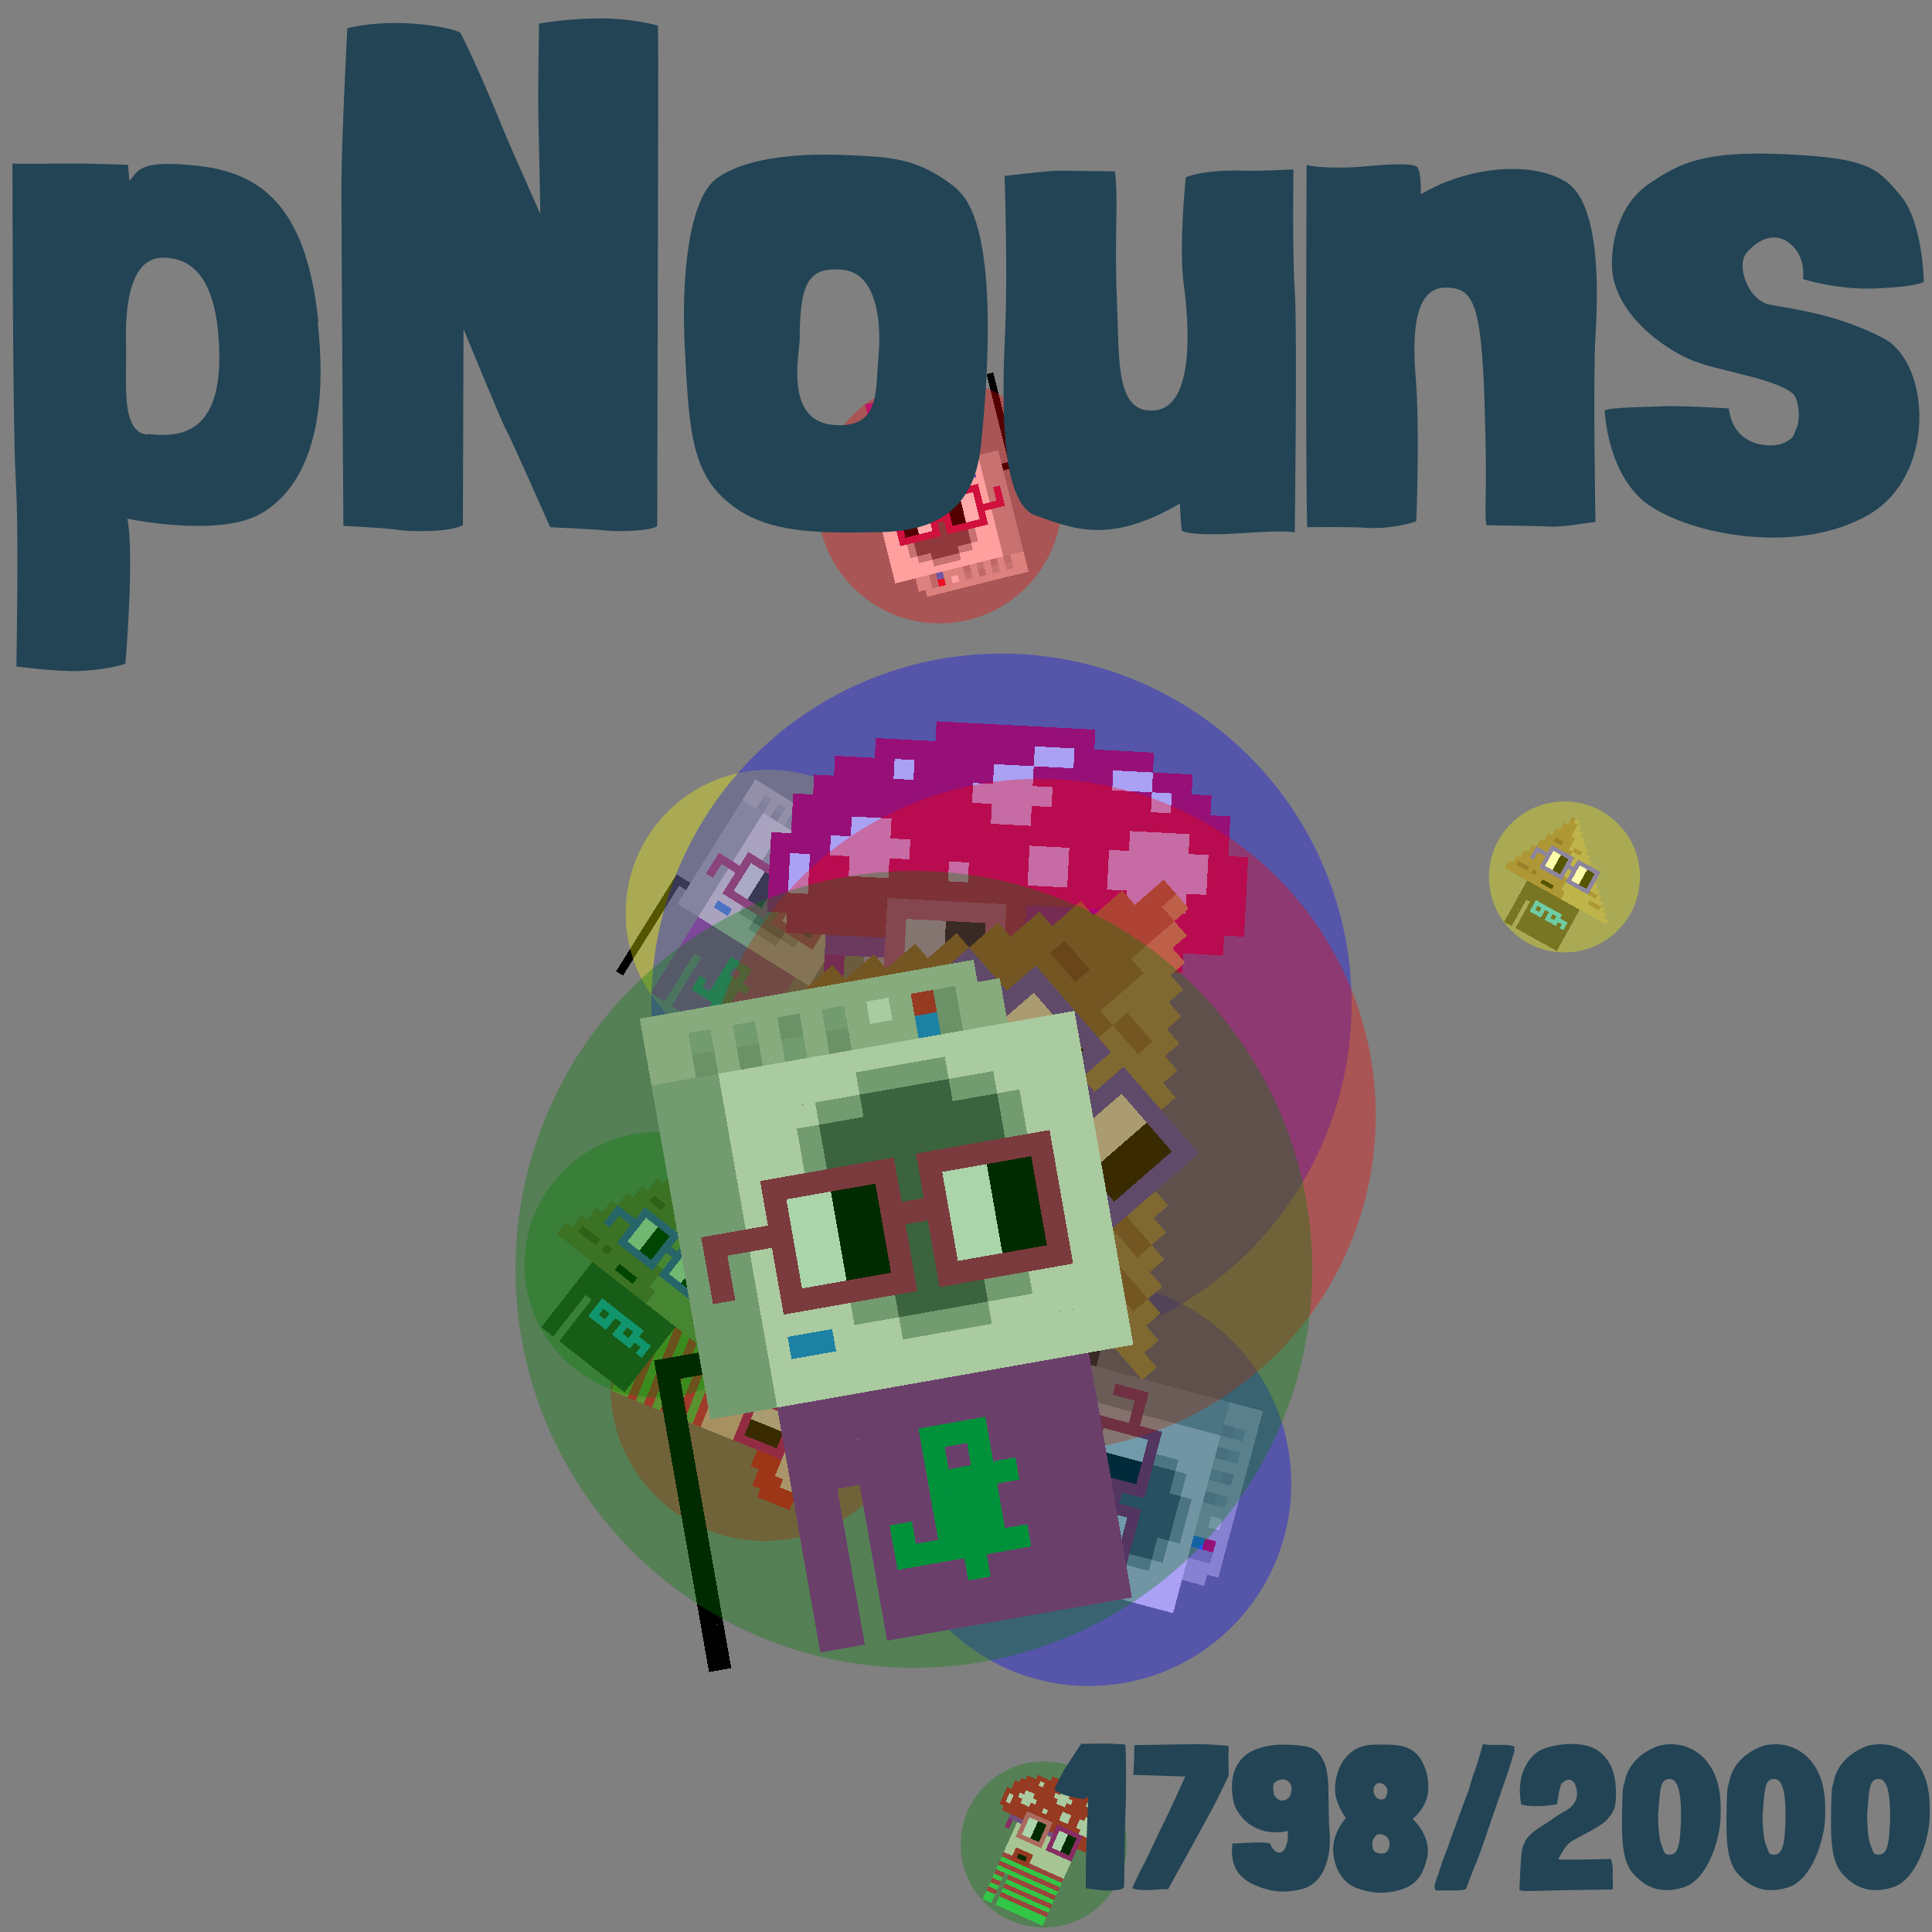 <svg viewBox="0 0 1024 1024"  xmlns="http://www.w3.org/2000/svg">
<rect x="0" y="0" width="1024" height="1024" fill="#808080" stroke="none"/>
<defs>
<g id="nouns1798" transform="scale(3.2)" shape-rendering="crispEdges">
<rect width="140" height="10" x="90" y="210" fill="#9f21a0" /><rect width="140" height="10" x="90" y="220" fill="#9f21a0" /><rect width="140" height="10" x="90" y="230" fill="#9f21a0" /><rect width="140" height="10" x="90" y="240" fill="#9f21a0" /><rect width="20" height="10" x="90" y="250" fill="#9f21a0" /><rect width="110" height="10" x="120" y="250" fill="#9f21a0" /><rect width="20" height="10" x="90" y="260" fill="#9f21a0" /><rect width="110" height="10" x="120" y="260" fill="#9f21a0" /><rect width="20" height="10" x="90" y="270" fill="#9f21a0" /><rect width="110" height="10" x="120" y="270" fill="#9f21a0" /><rect width="20" height="10" x="90" y="280" fill="#9f21a0" /><rect width="110" height="10" x="120" y="280" fill="#9f21a0" /><rect width="20" height="10" x="90" y="290" fill="#9f21a0" /><rect width="110" height="10" x="120" y="290" fill="#9f21a0" /><rect width="20" height="10" x="90" y="300" fill="#9f21a0" /><rect width="110" height="10" x="120" y="300" fill="#9f21a0" /><rect width="20" height="10" x="90" y="310" fill="#9f21a0" /><rect width="110" height="10" x="120" y="310" fill="#9f21a0" /><rect width="30" height="10" x="150" y="230" fill="#009c59" /><rect width="10" height="10" x="150" y="240" fill="#009c59" /><rect width="10" height="10" x="170" y="240" fill="#009c59" /><rect width="40" height="10" x="150" y="250" fill="#009c59" /><rect width="30" height="10" x="150" y="260" fill="#009c59" /><rect width="10" height="10" x="130" y="270" fill="#009c59" /><rect width="30" height="10" x="150" y="270" fill="#009c59" /><rect width="60" height="10" x="130" y="280" fill="#009c59" /><rect width="10" height="10" x="160" y="290" fill="#009c59" /><rect width="150" height="10" x="60" y="30" fill="#cbc1bc" /><rect width="20" height="10" x="60" y="40" fill="#cbc1bc" /><rect width="10" height="10" x="80" y="40" fill="#abaaa8" /><rect width="10" height="10" x="90" y="40" fill="#cbc1bc" /><rect width="10" height="10" x="100" y="40" fill="#abaaa8" /><rect width="10" height="10" x="110" y="40" fill="#cbc1bc" /><rect width="10" height="10" x="120" y="40" fill="#a19c9a" /><rect width="10" height="10" x="130" y="40" fill="#cbc1bc" /><rect width="10" height="10" x="140" y="40" fill="#abaaa8" /><rect width="10" height="10" x="150" y="40" fill="#cbc1bc" /><rect width="10" height="10" x="160" y="40" fill="#fff0ee" /><rect width="10" height="10" x="170" y="40" fill="#cbc1bc" /><rect width="10" height="10" x="180" y="40" fill="#e11833" /><rect width="10" height="10" x="190" y="40" fill="#a19c9a" /><rect width="20" height="10" x="200" y="40" fill="#cbc1bc" /><rect width="20" height="10" x="60" y="50" fill="#cbc1bc" /><rect width="10" height="10" x="80" y="50" fill="#a19c9a" /><rect width="10" height="10" x="90" y="50" fill="#cbc1bc" /><rect width="10" height="10" x="100" y="50" fill="#a19c9a" /><rect width="10" height="10" x="110" y="50" fill="#cbc1bc" /><rect width="10" height="10" x="120" y="50" fill="#abaaa8" /><rect width="10" height="10" x="130" y="50" fill="#cbc1bc" /><rect width="10" height="10" x="140" y="50" fill="#a19c9a" /><rect width="30" height="10" x="150" y="50" fill="#cbc1bc" /><rect width="10" height="10" x="180" y="50" fill="#2b83f6" /><rect width="10" height="10" x="190" y="50" fill="#a19c9a" /><rect width="20" height="10" x="200" y="50" fill="#cbc1bc" /><rect width="30" height="10" x="60" y="60" fill="#abaaa8" /><rect width="160" height="10" x="90" y="60" fill="#fff0ee" /><rect width="30" height="10" x="60" y="70" fill="#abaaa8" /><rect width="60" height="10" x="90" y="70" fill="#fff0ee" /><rect width="40" height="10" x="150" y="70" fill="#abaaa8" /><rect width="60" height="10" x="190" y="70" fill="#fff0ee" /><rect width="30" height="10" x="60" y="80" fill="#abaaa8" /><rect width="40" height="10" x="90" y="80" fill="#fff0ee" /><rect width="20" height="10" x="130" y="80" fill="#abaaa8" /><rect width="40" height="10" x="150" y="80" fill="#58565c" /><rect width="20" height="10" x="190" y="80" fill="#abaaa8" /><rect width="40" height="10" x="210" y="80" fill="#fff0ee" /><rect width="30" height="10" x="60" y="90" fill="#abaaa8" /><rect width="30" height="10" x="90" y="90" fill="#fff0ee" /><rect width="10" height="10" x="120" y="90" fill="#abaaa8" /><rect width="80" height="10" x="130" y="90" fill="#58565c" /><rect width="10" height="10" x="210" y="90" fill="#abaaa8" /><rect width="30" height="10" x="220" y="90" fill="#fff0ee" /><rect width="30" height="10" x="60" y="100" fill="#abaaa8" /><rect width="30" height="10" x="90" y="100" fill="#fff0ee" /><rect width="10" height="10" x="120" y="100" fill="#abaaa8" /><rect width="80" height="10" x="130" y="100" fill="#58565c" /><rect width="10" height="10" x="210" y="100" fill="#abaaa8" /><rect width="30" height="10" x="220" y="100" fill="#fff0ee" /><rect width="30" height="10" x="60" y="110" fill="#abaaa8" /><rect width="20" height="10" x="90" y="110" fill="#fff0ee" /><rect width="10" height="10" x="110" y="110" fill="#abaaa8" /><rect width="100" height="10" x="120" y="110" fill="#58565c" /><rect width="10" height="10" x="220" y="110" fill="#abaaa8" /><rect width="20" height="10" x="230" y="110" fill="#fff0ee" /><rect width="30" height="10" x="60" y="120" fill="#abaaa8" /><rect width="20" height="10" x="90" y="120" fill="#fff0ee" /><rect width="10" height="10" x="110" y="120" fill="#abaaa8" /><rect width="100" height="10" x="120" y="120" fill="#58565c" /><rect width="10" height="10" x="220" y="120" fill="#abaaa8" /><rect width="20" height="10" x="230" y="120" fill="#fff0ee" /><rect width="30" height="10" x="60" y="130" fill="#abaaa8" /><rect width="20" height="10" x="90" y="130" fill="#fff0ee" /><rect width="10" height="10" x="110" y="130" fill="#abaaa8" /><rect width="100" height="10" x="120" y="130" fill="#58565c" /><rect width="10" height="10" x="220" y="130" fill="#abaaa8" /><rect width="20" height="10" x="230" y="130" fill="#fff0ee" /><rect width="30" height="10" x="60" y="140" fill="#abaaa8" /><rect width="20" height="10" x="90" y="140" fill="#fff0ee" /><rect width="10" height="10" x="110" y="140" fill="#abaaa8" /><rect width="100" height="10" x="120" y="140" fill="#58565c" /><rect width="10" height="10" x="220" y="140" fill="#abaaa8" /><rect width="20" height="10" x="230" y="140" fill="#fff0ee" /><rect width="30" height="10" x="60" y="150" fill="#abaaa8" /><rect width="30" height="10" x="90" y="150" fill="#fff0ee" /><rect width="10" height="10" x="120" y="150" fill="#abaaa8" /><rect width="80" height="10" x="130" y="150" fill="#58565c" /><rect width="10" height="10" x="210" y="150" fill="#abaaa8" /><rect width="30" height="10" x="220" y="150" fill="#fff0ee" /><rect width="30" height="10" x="60" y="160" fill="#abaaa8" /><rect width="30" height="10" x="90" y="160" fill="#fff0ee" /><rect width="10" height="10" x="120" y="160" fill="#abaaa8" /><rect width="80" height="10" x="130" y="160" fill="#58565c" /><rect width="10" height="10" x="210" y="160" fill="#abaaa8" /><rect width="30" height="10" x="220" y="160" fill="#fff0ee" /><rect width="30" height="10" x="60" y="170" fill="#abaaa8" /><rect width="40" height="10" x="90" y="170" fill="#fff0ee" /><rect width="20" height="10" x="130" y="170" fill="#abaaa8" /><rect width="40" height="10" x="150" y="170" fill="#58565c" /><rect width="20" height="10" x="190" y="170" fill="#abaaa8" /><rect width="40" height="10" x="210" y="170" fill="#fff0ee" /><rect width="20" height="10" x="40" y="180" fill="#000000" /><rect width="30" height="10" x="60" y="180" fill="#abaaa8" /><rect width="10" height="10" x="90" y="180" fill="#fff0ee" /><rect width="20" height="10" x="100" y="180" fill="#2b83f6" /><rect width="30" height="10" x="120" y="180" fill="#fff0ee" /><rect width="40" height="10" x="150" y="180" fill="#abaaa8" /><rect width="60" height="10" x="190" y="180" fill="#fff0ee" /><rect width="10" height="10" x="40" y="190" fill="#000000" /><rect width="30" height="10" x="60" y="190" fill="#abaaa8" /><rect width="160" height="10" x="90" y="190" fill="#fff0ee" /><rect width="10" height="10" x="40" y="200" fill="#000000" /><rect width="30" height="10" x="60" y="200" fill="#abaaa8" /><rect width="160" height="10" x="90" y="200" fill="#fff0ee" /><rect width="10" height="10" x="40" y="210" fill="#000000" /><rect width="10" height="10" x="40" y="220" fill="#000000" /><rect width="10" height="10" x="40" y="230" fill="#000000" /><rect width="10" height="10" x="40" y="240" fill="#000000" /><rect width="10" height="10" x="40" y="250" fill="#000000" /><rect width="10" height="10" x="40" y="260" fill="#000000" /><rect width="10" height="10" x="40" y="270" fill="#000000" /><rect width="10" height="10" x="40" y="280" fill="#000000" /><rect width="10" height="10" x="40" y="290" fill="#000000" /><rect width="10" height="10" x="40" y="300" fill="#000000" /><rect width="10" height="10" x="40" y="310" fill="#000000" /><rect width="60" height="10" x="100" y="110" fill="#b9185c" /><rect width="60" height="10" x="170" y="110" fill="#b9185c" /><rect width="10" height="10" x="100" y="120" fill="#b9185c" /><rect width="20" height="10" x="110" y="120" fill="#ffffff" /><rect width="20" height="10" x="130" y="120" fill="#000000" /><rect width="10" height="10" x="150" y="120" fill="#b9185c" /><rect width="10" height="10" x="170" y="120" fill="#b9185c" /><rect width="20" height="10" x="180" y="120" fill="#ffffff" /><rect width="20" height="10" x="200" y="120" fill="#000000" /><rect width="10" height="10" x="220" y="120" fill="#b9185c" /><rect width="40" height="10" x="70" y="130" fill="#b9185c" /><rect width="20" height="10" x="110" y="130" fill="#ffffff" /><rect width="20" height="10" x="130" y="130" fill="#000000" /><rect width="30" height="10" x="150" y="130" fill="#b9185c" /><rect width="20" height="10" x="180" y="130" fill="#ffffff" /><rect width="20" height="10" x="200" y="130" fill="#000000" /><rect width="10" height="10" x="220" y="130" fill="#b9185c" /><rect width="10" height="10" x="70" y="140" fill="#b9185c" /><rect width="10" height="10" x="100" y="140" fill="#b9185c" /><rect width="20" height="10" x="110" y="140" fill="#ffffff" /><rect width="20" height="10" x="130" y="140" fill="#000000" /><rect width="10" height="10" x="150" y="140" fill="#b9185c" /><rect width="10" height="10" x="170" y="140" fill="#b9185c" /><rect width="20" height="10" x="180" y="140" fill="#ffffff" /><rect width="20" height="10" x="200" y="140" fill="#000000" /><rect width="10" height="10" x="220" y="140" fill="#b9185c" /><rect width="10" height="10" x="70" y="150" fill="#b9185c" /><rect width="10" height="10" x="100" y="150" fill="#b9185c" /><rect width="20" height="10" x="110" y="150" fill="#ffffff" /><rect width="20" height="10" x="130" y="150" fill="#000000" /><rect width="10" height="10" x="150" y="150" fill="#b9185c" /><rect width="10" height="10" x="170" y="150" fill="#b9185c" /><rect width="20" height="10" x="180" y="150" fill="#ffffff" /><rect width="20" height="10" x="200" y="150" fill="#000000" /><rect width="10" height="10" x="220" y="150" fill="#b9185c" /><rect width="60" height="10" x="100" y="160" fill="#b9185c" /><rect width="60" height="10" x="170" y="160" fill="#b9185c" />
</g>
<g id="nouns1799" transform="scale(3.2)" shape-rendering="crispEdges">
<rect width="140" height="10" x="90" y="210" fill="#4bea69" /><rect width="140" height="10" x="90" y="220" fill="#4bea69" /><rect width="140" height="10" x="90" y="230" fill="#4bea69" /><rect width="140" height="10" x="90" y="240" fill="#4bea69" /><rect width="20" height="10" x="90" y="250" fill="#4bea69" /><rect width="110" height="10" x="120" y="250" fill="#4bea69" /><rect width="20" height="10" x="90" y="260" fill="#4bea69" /><rect width="110" height="10" x="120" y="260" fill="#4bea69" /><rect width="20" height="10" x="90" y="270" fill="#4bea69" /><rect width="110" height="10" x="120" y="270" fill="#4bea69" /><rect width="20" height="10" x="90" y="280" fill="#4bea69" /><rect width="110" height="10" x="120" y="280" fill="#4bea69" /><rect width="20" height="10" x="90" y="290" fill="#4bea69" /><rect width="110" height="10" x="120" y="290" fill="#4bea69" /><rect width="20" height="10" x="90" y="300" fill="#4bea69" /><rect width="110" height="10" x="120" y="300" fill="#4bea69" /><rect width="20" height="10" x="90" y="310" fill="#4bea69" /><rect width="110" height="10" x="120" y="310" fill="#4bea69" /><rect width="140" height="10" x="90" y="210" fill="#e9265c" /><rect width="140" height="10" x="90" y="230" fill="#e9265c" /><rect width="20" height="10" x="90" y="250" fill="#e9265c" /><rect width="110" height="10" x="120" y="250" fill="#e9265c" /><rect width="20" height="10" x="90" y="270" fill="#e9265c" /><rect width="110" height="10" x="120" y="270" fill="#e9265c" /><rect width="20" height="10" x="90" y="290" fill="#e9265c" /><rect width="110" height="10" x="120" y="290" fill="#e9265c" /><rect width="80" height="10" x="120" y="20" fill="#e11833" /><rect width="80" height="10" x="90" y="30" fill="#e11833" /><rect width="20" height="10" x="170" y="30" fill="#fff0ee" /><rect width="40" height="10" x="190" y="30" fill="#e11833" /><rect width="30" height="10" x="70" y="40" fill="#e11833" /><rect width="10" height="10" x="100" y="40" fill="#fff0ee" /><rect width="40" height="10" x="110" y="40" fill="#e11833" /><rect width="20" height="10" x="150" y="40" fill="#fff0ee" /><rect width="40" height="10" x="170" y="40" fill="#e11833" /><rect width="20" height="10" x="210" y="40" fill="#fff0ee" /><rect width="20" height="10" x="230" y="40" fill="#e11833" /><rect width="80" height="10" x="60" y="50" fill="#e11833" /><rect width="40" height="10" x="140" y="50" fill="#fff0ee" /><rect width="50" height="10" x="180" y="50" fill="#e11833" /><rect width="10" height="10" x="230" y="50" fill="#fff0ee" /><rect width="20" height="10" x="240" y="50" fill="#e11833" /><rect width="100" height="10" x="50" y="60" fill="#e11833" /><rect width="20" height="10" x="150" y="60" fill="#fff0ee" /><rect width="100" height="10" x="170" y="60" fill="#e11833" /><rect width="30" height="10" x="50" y="70" fill="#e11833" /><rect width="20" height="10" x="80" y="70" fill="#fff0ee" /><rect width="120" height="10" x="100" y="70" fill="#e11833" /><rect width="30" height="10" x="220" y="70" fill="#fff0ee" /><rect width="20" height="10" x="250" y="70" fill="#e11833" /><rect width="30" height="10" x="40" y="80" fill="#e11833" /><rect width="40" height="10" x="70" y="80" fill="#fff0ee" /><rect width="60" height="10" x="110" y="80" fill="#e11833" /><rect width="20" height="10" x="170" y="80" fill="#fff0ee" /><rect width="20" height="10" x="190" y="80" fill="#e11833" /><rect width="50" height="10" x="210" y="80" fill="#fff0ee" /><rect width="20" height="10" x="260" y="80" fill="#e11833" /><rect width="10" height="10" x="40" y="90" fill="#e11833" /><rect width="10" height="10" x="50" y="90" fill="#fff0ee" /><rect width="20" height="10" x="60" y="90" fill="#e11833" /><rect width="20" height="10" x="80" y="90" fill="#fff0ee" /><rect width="30" height="10" x="100" y="90" fill="#e11833" /><rect width="10" height="10" x="130" y="90" fill="#fff0ee" /><rect width="30" height="10" x="140" y="90" fill="#e11833" /><rect width="20" height="10" x="170" y="90" fill="#fff0ee" /><rect width="20" height="10" x="190" y="90" fill="#e11833" /><rect width="50" height="10" x="210" y="90" fill="#fff0ee" /><rect width="20" height="10" x="260" y="90" fill="#e11833" /><rect width="10" height="10" x="40" y="100" fill="#e11833" /><rect width="10" height="10" x="50" y="100" fill="#fff0ee" /><rect width="160" height="10" x="60" y="100" fill="#e11833" /><rect width="30" height="10" x="220" y="100" fill="#fff0ee" /><rect width="30" height="10" x="250" y="100" fill="#e11833" /><rect width="240" height="10" x="40" y="110" fill="#e11833" /><rect width="220" height="10" x="50" y="120" fill="#e11833" /><rect width="180" height="10" x="70" y="130" fill="#e11833" /><rect width="140" height="10" x="90" y="140" fill="#f9e8dd" /><rect width="140" height="10" x="90" y="150" fill="#f9e8dd" /><rect width="140" height="10" x="90" y="160" fill="#f9e8dd" /><rect width="140" height="10" x="90" y="170" fill="#f9e8dd" /><rect width="140" height="10" x="90" y="180" fill="#f9e8dd" /><rect width="20" height="10" x="90" y="190" fill="#f9e8dd" /><rect width="40" height="10" x="110" y="190" fill="#e11833" /><rect width="80" height="10" x="150" y="190" fill="#f9e8dd" /><rect width="20" height="10" x="90" y="200" fill="#f9e8dd" /><rect width="10" height="10" x="110" y="200" fill="#e11833" /><rect width="20" height="10" x="120" y="200" fill="#000000" /><rect width="10" height="10" x="140" y="200" fill="#e11833" /><rect width="80" height="10" x="150" y="200" fill="#f9e8dd" /><rect width="40" height="10" x="110" y="210" fill="#e11833" /><rect width="60" height="10" x="100" y="110" fill="#ff638d" /><rect width="60" height="10" x="170" y="110" fill="#cc0595" /><rect width="10" height="10" x="100" y="120" fill="#ff638d" /><rect width="20" height="10" x="110" y="120" fill="#ffffff" /><rect width="20" height="10" x="130" y="120" fill="#000000" /><rect width="10" height="10" x="150" y="120" fill="#ff638d" /><rect width="10" height="10" x="170" y="120" fill="#cc0595" /><rect width="20" height="10" x="180" y="120" fill="#ffffff" /><rect width="20" height="10" x="200" y="120" fill="#000000" /><rect width="10" height="10" x="220" y="120" fill="#cc0595" /><rect width="30" height="10" x="70" y="130" fill="#ab36be" /><rect width="10" height="10" x="100" y="130" fill="#ff638d" /><rect width="20" height="10" x="110" y="130" fill="#ffffff" /><rect width="20" height="10" x="130" y="130" fill="#000000" /><rect width="10" height="10" x="150" y="130" fill="#ff638d" /><rect width="10" height="10" x="160" y="130" fill="#ab36be" /><rect width="10" height="10" x="170" y="130" fill="#cc0595" /><rect width="20" height="10" x="180" y="130" fill="#ffffff" /><rect width="20" height="10" x="200" y="130" fill="#000000" /><rect width="10" height="10" x="220" y="130" fill="#cc0595" /><rect width="10" height="10" x="70" y="140" fill="#cc0595" /><rect width="10" height="10" x="100" y="140" fill="#ff638d" /><rect width="20" height="10" x="110" y="140" fill="#ffffff" /><rect width="20" height="10" x="130" y="140" fill="#000000" /><rect width="10" height="10" x="150" y="140" fill="#ff638d" /><rect width="10" height="10" x="170" y="140" fill="#cc0595" /><rect width="20" height="10" x="180" y="140" fill="#ffffff" /><rect width="20" height="10" x="200" y="140" fill="#000000" /><rect width="10" height="10" x="220" y="140" fill="#cc0595" /><rect width="10" height="10" x="70" y="150" fill="#cc0595" /><rect width="10" height="10" x="100" y="150" fill="#ff638d" /><rect width="20" height="10" x="110" y="150" fill="#ffffff" /><rect width="20" height="10" x="130" y="150" fill="#000000" /><rect width="10" height="10" x="150" y="150" fill="#ff638d" /><rect width="10" height="10" x="170" y="150" fill="#cc0595" /><rect width="20" height="10" x="180" y="150" fill="#ffffff" /><rect width="20" height="10" x="200" y="150" fill="#000000" /><rect width="10" height="10" x="220" y="150" fill="#cc0595" /><rect width="60" height="10" x="100" y="160" fill="#ff638d" /><rect width="60" height="10" x="170" y="160" fill="#cc0595" />
</g>
<g id="nouns1800" transform="scale(3.2)" shape-rendering="crispEdges">
<rect width="140" height="10" x="90" y="210" fill="#343235" /><rect width="140" height="10" x="90" y="220" fill="#343235" /><rect width="140" height="10" x="90" y="230" fill="#343235" /><rect width="140" height="10" x="90" y="240" fill="#343235" /><rect width="20" height="10" x="90" y="250" fill="#343235" /><rect width="110" height="10" x="120" y="250" fill="#343235" /><rect width="20" height="10" x="90" y="260" fill="#343235" /><rect width="110" height="10" x="120" y="260" fill="#343235" /><rect width="20" height="10" x="90" y="270" fill="#343235" /><rect width="110" height="10" x="120" y="270" fill="#343235" /><rect width="20" height="10" x="90" y="280" fill="#343235" /><rect width="110" height="10" x="120" y="280" fill="#343235" /><rect width="20" height="10" x="90" y="290" fill="#343235" /><rect width="110" height="10" x="120" y="290" fill="#343235" /><rect width="20" height="10" x="90" y="300" fill="#343235" /><rect width="110" height="10" x="120" y="300" fill="#343235" /><rect width="20" height="10" x="90" y="310" fill="#343235" /><rect width="110" height="10" x="120" y="310" fill="#343235" /><rect width="70" height="10" x="130" y="240" fill="#26b1f3" /><rect width="10" height="10" x="130" y="250" fill="#26b1f3" /><rect width="10" height="10" x="150" y="250" fill="#26b1f3" /><rect width="10" height="10" x="170" y="250" fill="#26b1f3" /><rect width="30" height="10" x="190" y="250" fill="#26b1f3" /><rect width="30" height="10" x="130" y="260" fill="#26b1f3" /><rect width="30" height="10" x="170" y="260" fill="#26b1f3" /><rect width="10" height="10" x="210" y="260" fill="#26b1f3" /><rect width="10" height="10" x="110" y="30" fill="#85634f" /><rect width="10" height="10" x="120" y="30" fill="#9d8e6e" /><rect width="20" height="10" x="110" y="40" fill="#85634f" /><rect width="10" height="10" x="130" y="40" fill="#9d8e6e" /><rect width="30" height="10" x="100" y="50" fill="#85634f" /><rect width="20" height="10" x="130" y="50" fill="#9d8e6e" /><rect width="30" height="10" x="100" y="60" fill="#85634f" /><rect width="30" height="10" x="130" y="60" fill="#9d8e6e" /><rect width="50" height="10" x="90" y="70" fill="#85634f" /><rect width="30" height="10" x="140" y="70" fill="#9d8e6e" /><rect width="50" height="10" x="90" y="80" fill="#85634f" /><rect width="40" height="10" x="140" y="80" fill="#9d8e6e" /><rect width="20" height="10" x="80" y="90" fill="#85634f" /><rect width="20" height="10" x="100" y="90" fill="#6b3f39" /><rect width="20" height="10" x="120" y="90" fill="#85634f" /><rect width="10" height="10" x="140" y="90" fill="#9d8e6e" /><rect width="20" height="10" x="150" y="90" fill="#85634f" /><rect width="20" height="10" x="170" y="90" fill="#9d8e6e" /><rect width="70" height="10" x="80" y="100" fill="#85634f" /><rect width="50" height="10" x="150" y="100" fill="#9d8e6e" /><rect width="80" height="10" x="70" y="110" fill="#85634f" /><rect width="60" height="10" x="150" y="110" fill="#9d8e6e" /><rect width="80" height="10" x="70" y="120" fill="#85634f" /><rect width="70" height="10" x="150" y="120" fill="#9d8e6e" /><rect width="100" height="10" x="60" y="130" fill="#85634f" /><rect width="70" height="10" x="160" y="130" fill="#9d8e6e" /><rect width="100" height="10" x="60" y="140" fill="#85634f" /><rect width="80" height="10" x="160" y="140" fill="#9d8e6e" /><rect width="110" height="10" x="50" y="150" fill="#85634f" /><rect width="90" height="10" x="160" y="150" fill="#9d8e6e" /><rect width="120" height="10" x="50" y="160" fill="#85634f" /><rect width="60" height="10" x="170" y="160" fill="#9d8e6e" /><rect width="20" height="10" x="230" y="160" fill="#85634f" /><rect width="10" height="10" x="250" y="160" fill="#9d8e6e" /><rect width="130" height="10" x="40" y="170" fill="#85634f" /><rect width="100" height="10" x="170" y="170" fill="#9d8e6e" /><rect width="10" height="10" x="40" y="180" fill="#85634f" /><rect width="30" height="10" x="50" y="180" fill="#6b3f39" /><rect width="10" height="10" x="80" y="180" fill="#85634f" /><rect width="10" height="10" x="90" y="180" fill="#6b3f39" /><rect width="70" height="10" x="100" y="180" fill="#85634f" /><rect width="70" height="10" x="170" y="180" fill="#9d8e6e" /><rect width="30" height="10" x="240" y="180" fill="#85634f" /><rect width="10" height="10" x="270" y="180" fill="#9d8e6e" /><rect width="90" height="10" x="30" y="190" fill="#85634f" /><rect width="30" height="10" x="120" y="190" fill="#000000" /><rect width="30" height="10" x="150" y="190" fill="#85634f" /><rect width="110" height="10" x="180" y="190" fill="#9d8e6e" /><rect width="150" height="10" x="30" y="200" fill="#85634f" /><rect width="120" height="10" x="180" y="200" fill="#9d8e6e" /><rect width="60" height="10" x="100" y="110" fill="#5648ed" /><rect width="60" height="10" x="170" y="110" fill="#5648ed" /><rect width="10" height="10" x="100" y="120" fill="#5648ed" /><rect width="20" height="10" x="110" y="120" fill="#ffffff" /><rect width="20" height="10" x="130" y="120" fill="#000000" /><rect width="10" height="10" x="150" y="120" fill="#5648ed" /><rect width="10" height="10" x="170" y="120" fill="#5648ed" /><rect width="20" height="10" x="180" y="120" fill="#ffffff" /><rect width="20" height="10" x="200" y="120" fill="#000000" /><rect width="10" height="10" x="220" y="120" fill="#5648ed" /><rect width="40" height="10" x="70" y="130" fill="#5648ed" /><rect width="20" height="10" x="110" y="130" fill="#ffffff" /><rect width="20" height="10" x="130" y="130" fill="#000000" /><rect width="30" height="10" x="150" y="130" fill="#5648ed" /><rect width="20" height="10" x="180" y="130" fill="#ffffff" /><rect width="20" height="10" x="200" y="130" fill="#000000" /><rect width="10" height="10" x="220" y="130" fill="#5648ed" /><rect width="10" height="10" x="70" y="140" fill="#5648ed" /><rect width="10" height="10" x="100" y="140" fill="#5648ed" /><rect width="20" height="10" x="110" y="140" fill="#ffffff" /><rect width="20" height="10" x="130" y="140" fill="#000000" /><rect width="10" height="10" x="150" y="140" fill="#5648ed" /><rect width="10" height="10" x="170" y="140" fill="#5648ed" /><rect width="20" height="10" x="180" y="140" fill="#ffffff" /><rect width="20" height="10" x="200" y="140" fill="#000000" /><rect width="10" height="10" x="220" y="140" fill="#5648ed" /><rect width="10" height="10" x="70" y="150" fill="#5648ed" /><rect width="10" height="10" x="100" y="150" fill="#5648ed" /><rect width="20" height="10" x="110" y="150" fill="#ffffff" /><rect width="20" height="10" x="130" y="150" fill="#000000" /><rect width="10" height="10" x="150" y="150" fill="#5648ed" /><rect width="10" height="10" x="170" y="150" fill="#5648ed" /><rect width="20" height="10" x="180" y="150" fill="#ffffff" /><rect width="20" height="10" x="200" y="150" fill="#000000" /><rect width="10" height="10" x="220" y="150" fill="#5648ed" /><rect width="60" height="10" x="100" y="160" fill="#5648ed" /><rect width="60" height="10" x="170" y="160" fill="#5648ed" />
</g>
<g x_x="x" id="circles1798"><g x_x="x" transform="translate(102,204) scale(0.8)"><g x_x="x"><use href="#nouns1798" transform="translate(421 3) scale(0.144) rotate(166,512,512)"/>
<circle cx="495" cy="77" r="81" fill="red" opacity="0.333"/>
</g>
<g x_x="x"><use href="#nouns1799" transform="translate(514 917) scale(0.097) rotate(24,512,512)"/>
<circle cx="564" cy="967" r="55" fill="green" opacity="0.333"/>
</g>
<g x_x="x"><use href="#nouns1800" transform="translate(863 280) scale(0.089) rotate(29,512,512)"/>
<circle cx="909" cy="326" r="50" fill="yellow" opacity="0.333"/>
</g>
<g x_x="x"><use href="#nouns1798" transform="translate(472 606) scale(0.238) rotate(465,512,512)"/>
<circle cx="594" cy="728" r="134" fill="blue" opacity="0.333"/>
</g>
<g x_x="x"><use href="#nouns1799" transform="translate(286 571) scale(0.181) rotate(472,512,512)"/>
<circle cx="379" cy="664" r="102" fill="red" opacity="0.333"/>
</g>
<g x_x="x"><use href="#nouns1800" transform="translate(228 503) scale(0.156) rotate(398,512,512)"/>
<circle cx="308" cy="583" r="88" fill="green" opacity="0.333"/>
</g>
<g x_x="x"><use href="#nouns1798" transform="translate(295 263) scale(0.169) rotate(392,512,512)"/>
<circle cx="382" cy="350" r="95" fill="yellow" opacity="0.333"/>
</g>
<g x_x="x"><use href="#nouns1799" transform="translate(325 199) scale(0.412) rotate(363,512,512)"/>
<circle cx="536" cy="410" r="232" fill="blue" opacity="0.333"/>
</g>
<g x_x="x"><use href="#nouns1800" transform="translate(358 281) scale(0.396) rotate(409,512,512)"/>
<circle cx="561" cy="484" r="223" fill="red" opacity="0.333"/>
</g>
<g x_x="x"><use href="#nouns1798" transform="translate(238 346) scale(0.468) rotate(350,512,512)"/>
<circle cx="478" cy="586" r="264" fill="green" opacity="0.333"/>
</g>
</g>
<g x_x="x" fill="#224455" transform="scale(0.348)"><path d="M485 491 c-17 -165 -78 -226 -180 -238 -101 -12 -94 11 -108 22 l-2 -24 s-60 -2 -82 -2 -81 1 -94 0 c0 0 0 395 5 482 5 86 1 257 1 284 0 0 59 8 94 7 s63 -8 72 -11 c0 0 14 -165 3 -221 0 0 137 29 202 -7 s106 -127 88 -291 Zm-261 171 c-40 -4 -31 -78 -32 -134 -4 -135 42 -138 66 -135 24 3 74 17 76 146 2 130 -69 126 -109 122 Z"/>
<path d="M31 43 s-9 170 -9 243 3 503 3 515 c0 0 65 3 83 6 s78 4 99 -7 c0 0 1 -286 1 -299 0 0 58 142 65 154 s67 148 67 148 c0 0 69 3 85 5 s70 1 78 -7 c0 0 1 -404 1 -434 s1 -316 0 -328 c0 0 -37 -11 -88 -11 s-93 8 -93 8 c0 0 -2 109 -1 145 s3 145 3 145 c0 0 -52 -116 -64 -147 s-53 -123 -58 -129 S110 24 31 43 Z" transform="translate(498 0)"/>
<path d="M434 288 c-59 -48 -100 -49 -175 -52 -75 -3 -153 6 -193 37 -40 31 -53 147 -47 257 6 110 8 179 56 226 48 47 111 56 204 55 60 -1 176 9 191 -132 15 -141 22 -343 -37 -391 Zm-120 255 c-5 52 4 111 -70 104 -74 -7 -50 -110 -50 -131 0 -88 15 -110 66 -105 51 5 59 79 54 132 Z" transform="translate(1024 0)"/>
<path d="M8 268 s5 143 1 233 -11 264 46 284 112 45 220 -18 c0 0 2 39 3 41 s19 9 92 4 80 -1 80 -1 c0 0 4 -306 0 -368 s-2 -185 -2 -185 c0 0 -58 3 -76 2 s-64 0 -88 10 c0 0 -11 105 -3 164 s17 185 -44 191 -54 -77 -58 -171 3 -149 -3 -193 c0 0 -69 -1 -86 -1 s-82 8 -82 8 Z" transform="translate(1522 0)"/>
<path d="M7 251 s-2 467 1 552 c0 0 65 -1 93 1 s63 -6 73 -10 c0 0 6 -136 -1 -222 s6 -135 47 -134 53 24 58 174 -1 165 3 188 c0 0 78 1 97 2 s58 -6 69 -7 c0 0 -4 -217 0 -283 s8 -202 -45 -235 -151 -23 -221 19 c0 0 1 -32 -5 -41 s-64 -3 -88 -1 -63 2 -82 -3 Z" transform="translate(1983 0)"/>
<path d="M5 624 s3 106 73 149 c70 44 225 71 329 11 105 -61 93 -231 24 -268 -69 -37 -142 -46 -175 -52 -33 -7 -52 -61 -34 -80 18 -20 39 -28 58 -18 19 11 30 32 27 59 0 0 55 18 117 14 62 -3 67 -10 67 -10 0 0 -1 -91 -36 -132 -35 -41 -47 -56 -173 -62 -126 -6 -163 13 -211 46 -48 34 -55 94 -55 120 -1 76 83 133 125 149 s121 26 150 49 c10 8 12 39 7 51 -6 13 -3 17 -21 25 -15 7 -75 9 -83 -53 0 0 -83 -5 -105 -3 -22 1 -71 1 -84 6 Z" transform="translate(2439 0)"/>
</g>
<g x_x="x" fill="#224455" transform="translate(558 922) scale(0.1)"><path d="M188 295 s-9 244 -11 295 -2 198 -2 198 c0 0 78 13 124 12 s78 -5 79 -22 5 -374 8 -415 4 -323 -2 -337 c0 0 -95 -6 -130 -5 s-99 2 -103 1 c0 0 -67 100 -84 128 S9 251 10 269 c0 0 27 20 75 31 s70 15 75 15 24 -7 28 -19 Z"/>
<path d="M12 187 s261 8 276 9 c0 0 -89 197 -106 229 s-91 194 -118 244 S7 788 7 788 c0 0 26 12 88 10 s30 -5 102 -5 c0 0 137 -246 149 -269 s88 -160 105 -195 66 -131 68 -142 c0 0 -3 -84 -2 -95 s1 -58 1 -58 c0 0 -59 -6 -105 -8 s-91 -1 -122 -1 -159 3 -171 3 -98 1 -102 2 c0 0 -1 64 -1 75 s-3 74 -5 83 Z" transform="translate(414 0)"/>
<path d="M525 472 c-1 -24 -4 -160 -4 -186 1 -26 -1 -123 -24 -169 s-37 -54 -45 -60 c-8 -6 -25 -19 -80 -25 -55 -6 -82 -4 -92 -5 s-66 -1 -128 19 S47 105 24 163 c-23 58 -19 164 14 215 s58 71 104 93 c46 22 112 28 164 13 0 0 2 42 -5 66 s-15 48 -42 49 c-27 1 -47 -43 -48 -49 0 0 -44 -7 -91 -4 -48 3 -104 5 -108 5 0 0 -5 45 0 77 s21 99 114 141 c94 43 172 44 252 24 s117 -82 137 -153 c20 -71 12 -144 11 -168 Zm-200 -204 c-3 22 -6 45 -39 54 -33 9 -54 -30 -54 -30 -7 -39 -3 -54 0 -60 s33 -28 60 -19 c27 9 36 33 33 55 Z" transform="translate(940 0)"/>
<path d="M431 423 s71 -58 82 -137 c11 -79 -16 -173 -69 -218 -52 -45 -129 -42 -211 -41 -82 1 -129 33 -164 79 S9 244 27 310 c18 66 52 105 52 105 0 0 -71 77 -68 173 3 96 55 174 124 199 69 25 137 35 223 12 85 -23 127 -69 151 -172 24 -103 -61 -196 -78 -205 ZM254 231 c28 -3 43 28 44 30 1 3 4 57 -31 57 s-41 -40 -41 -40 c-2 -13 0 -44 28 -48 Zm37 367 c-4 4 -26 12 -53 0 s-18 -57 -18 -57 c3 -22 24 -39 33 -40 s51 3 56 42 c5 39 -14 51 -18 55 Z" transform="translate(1475 0)"/>
<path d="M110 800 s52 2 76 -6 c0 0 5 -3 12 -26 s57 -142 72 -185 78 -229 91 -265 40 -113 48 -137 38 -122 38 -126 -4 -7 -6 -7 c0 0 3 -6 9 -7 0 0 -15 -15 -74 -13 s-86 -1 -97 -5 c0 0 -28 102 -41 136 s-28 83 -28 85 -9 34 -14 44 -65 177 -71 192 -38 108 -43 119 -42 112 -35 102 c0 0 -25 63 -24 73 s-3 26 12 26 74 -1 74 -1 Z" transform="translate(2001 0)"/>
<path d="M211 343 s10 -90 24 -109 57 -42 75 13 -2 102 -52 129 -76 51 -129 83 -74 59 -78 65 -24 36 -29 79 -10 187 -11 195 c0 0 15 4 30 5 s189 -5 212 -5 238 -3 246 -3 8 -6 8 -9 -3 -73 -1 -85 -3 -52 -10 -68 c0 0 -252 6 -279 2 0 0 35 -75 72 -97 s153 -76 185 -112 49 -59 49 -129 -4 -170 -92 -236 -270 -32 -320 2 S-10 187 21 344 c0 0 57 21 190 -1 Z" transform="translate(2462 0)"/>
<path d="M465 116 C394 31 297 11 210 33 c0 0 -158 46 -182 197 -12 25 -11 75 -13 176 -1 101 -2 235 57 302 59 68 139 115 268 76 s192 -254 197 -361 c5 -107 -2 -223 -73 -307 Zm-139 340 c-4 131 -26 153 -57 154 -32 1 -29 -11 -46 -55 -17 -43 -17 -154 -17 -154 11 -142 11 -194 64 -192 s61 115 57 247 Z" transform="translate(3002 0)"/>
<path d="M465 116 C394 31 297 11 210 33 c0 0 -158 46 -182 197 -12 25 -11 75 -13 176 -1 101 -2 235 57 302 59 68 139 115 268 76 s192 -254 197 -361 c5 -107 -2 -223 -73 -307 Zm-139 340 c-4 131 -26 153 -57 154 -32 1 -29 -11 -46 -55 -17 -43 -17 -154 -17 -154 11 -142 11 -194 64 -192 s61 115 57 247 Z" transform="translate(3556 0)"/>
<path d="M465 116 C394 31 297 11 210 33 c0 0 -158 46 -182 197 -12 25 -11 75 -13 176 -1 101 -2 235 57 302 59 68 139 115 268 76 s192 -254 197 -361 c5 -107 -2 -223 -73 -307 Zm-139 340 c-4 131 -26 153 -57 154 -32 1 -29 -11 -46 -55 -17 -43 -17 -154 -17 -154 11 -142 11 -194 64 -192 s61 115 57 247 Z" transform="translate(4110 0)"/>
</g>
</g>
</defs>
<use href="#circles1798" />
</svg>
